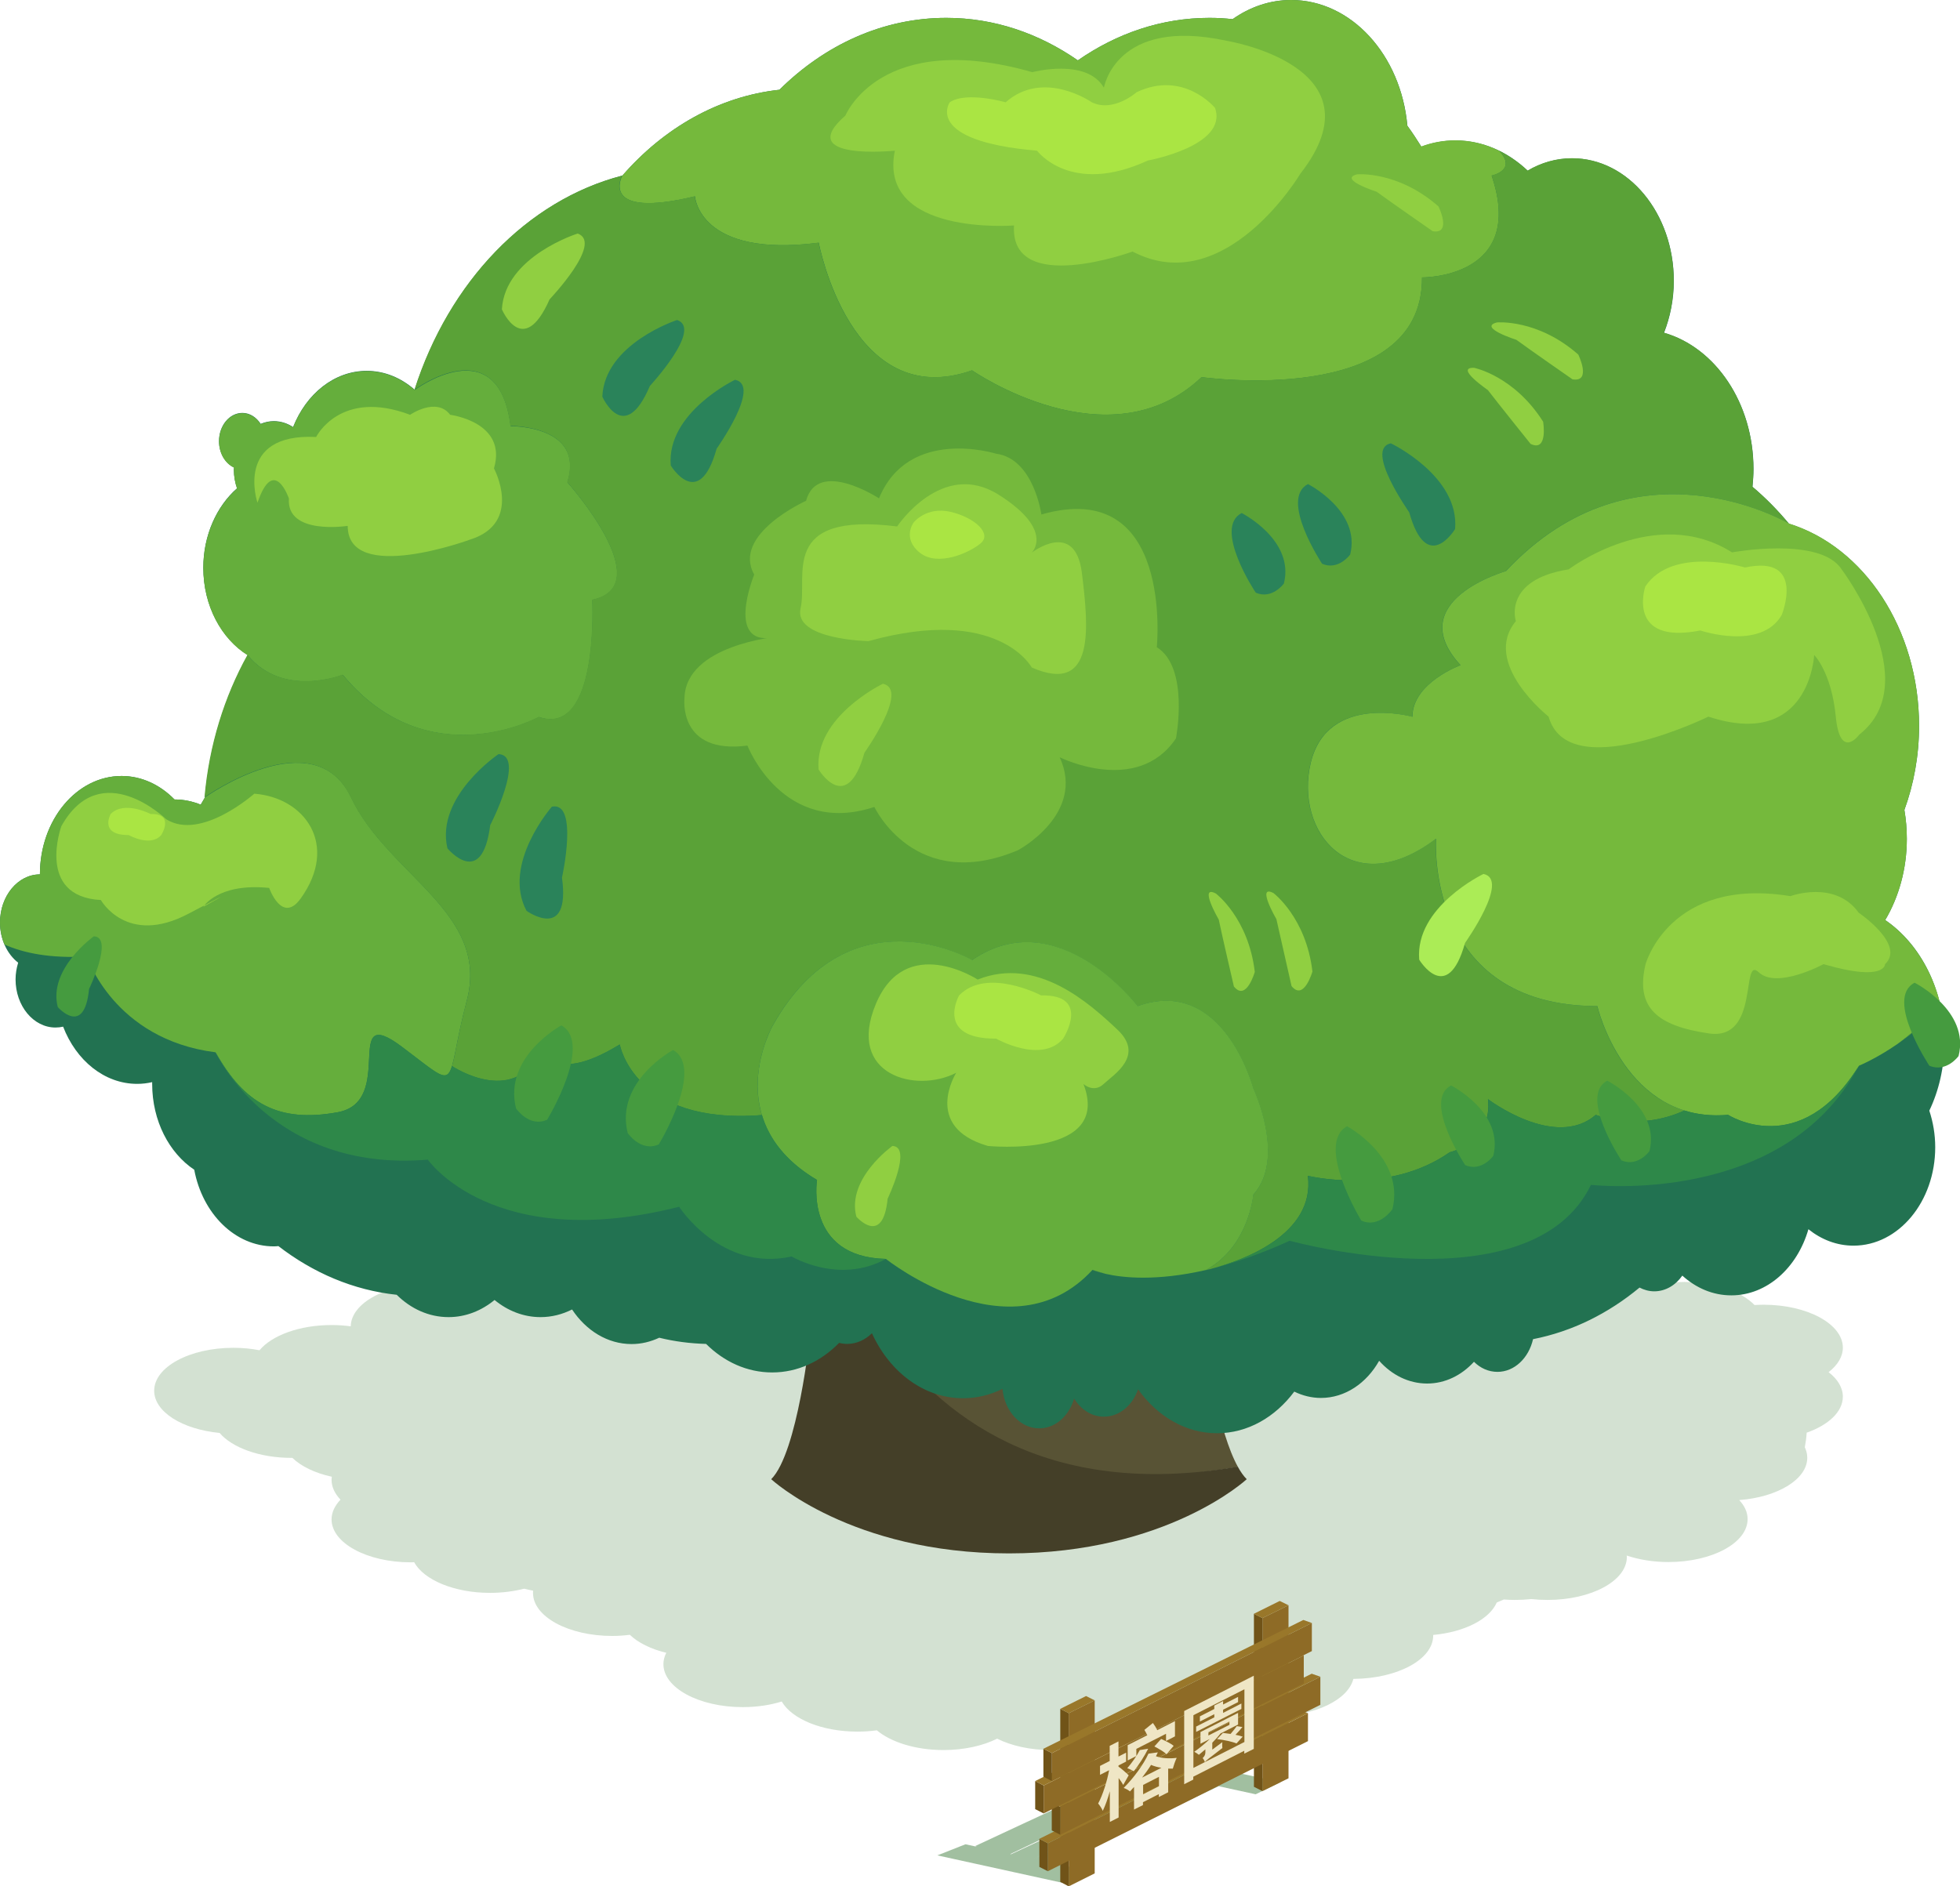 <?xml version="1.0" encoding="iso-8859-1"?>
<!-- Generator: Adobe Illustrator 24.0.3, SVG Export Plug-In . SVG Version: 6.00 Build 0)  -->
<svg version="1.1" id="&#x5716;&#x5C64;_1" xmlns="http://www.w3.org/2000/svg" xmlns:xlink="http://www.w3.org/1999/xlink" x="0px"
	 y="0px" viewBox="0 0 136.02 130.93" enable-background="new 0 0 136.02 130.93" xml:space="preserve">
<g>
	<path fill="#94C93D" d="M91.09,70.98l-19.39-9.7l-19.33,9.67c6.07-0.98,12.54-1.51,19.28-1.51C78.44,69.44,84.97,69.99,91.09,70.98
		z"/>
	<g opacity="0.5">
		<polygon fill="#458143" points="129.87,98.25 129.87,98.25 129.87,98.25 		"/>
		<path opacity="0.48" fill="#458143" d="M99.46,113.53c0-0.02,0-0.03,0-0.05c2.17-0.2,3.91-1.09,4.41-2.25l0.49-0.21
			c0.25,0.02,0.51,0.03,0.78,0.03c0.39,0,0.77-0.02,1.13-0.06c0.37,0.04,0.74,0.06,1.13,0.06c3.04,0,5.5-1.33,5.5-2.98
			c0-0.03-0.01-0.06-0.01-0.1c0.84,0.28,1.83,0.45,2.89,0.45c3.04,0,5.5-1.33,5.5-2.98c0-0.48-0.21-0.92-0.58-1.32
			c2.67-0.21,4.72-1.44,4.72-2.94c0-0.25-0.06-0.49-0.17-0.73c0.06-0.33,0.11-0.67,0.13-1.01c1.51-0.53,2.51-1.45,2.51-2.5
			c0-0.63-0.37-1.22-0.99-1.7c0.62-0.48,0.99-1.07,0.99-1.7c0-1.64-2.46-2.98-5.5-2.98c-0.21,0-0.42,0.01-0.63,0.02
			c-0.92-0.95-2.75-1.6-4.87-1.6c-0.38,0-0.75,0.02-1.11,0.06L90.15,77.94c-5.13-0.72-10.6-1.12-16.3-1.12
			c-5.65,0-11.08,0.39-16.16,1.1L31.54,89.26c-0.53-0.09-1.1-0.15-1.7-0.15c-3.02,0-5.47,1.32-5.5,2.95
			c-0.43-0.06-0.87-0.09-1.33-0.09c-2.23,0-4.14,0.72-5,1.75c-0.57-0.11-1.17-0.17-1.81-0.17c-3.04,0-5.5,1.33-5.5,2.98
			c0,1.47,1.96,2.68,4.54,2.93c0.87,1.02,2.78,1.73,4.99,1.73c0.02,0,0.04,0,0.06,0c0.61,0.59,1.58,1.06,2.74,1.31
			c-0.01,0.07-0.02,0.14-0.02,0.22c0,0.49,0.23,0.96,0.62,1.37c-0.39,0.41-0.62,0.88-0.62,1.37c0,1.64,2.46,2.98,5.5,2.98
			c0.08,0,0.15,0,0.23-0.01c0.67,1.23,2.78,2.13,5.27,2.13c0.85,0,1.65-0.11,2.37-0.29c0.2,0.05,0.41,0.1,0.62,0.14
			c-0.01,0.05-0.01,0.1-0.01,0.16c0,1.64,2.46,2.98,5.5,2.98c0.42,0,0.82-0.03,1.22-0.08c0.57,0.55,1.46,0.99,2.53,1.25
			c-0.13,0.25-0.2,0.52-0.2,0.79c0,1.64,2.46,2.98,5.5,2.98c0.99,0,1.91-0.14,2.71-0.39c0.7,1.21,2.78,2.09,5.25,2.09
			c0.47,0,0.91-0.03,1.35-0.09c0.98,0.82,2.68,1.37,4.63,1.37c1.43,0,2.74-0.3,3.72-0.79c0.98,0.49,2.28,0.79,3.71,0.79
			c1.58,0,3-0.36,4-0.94c0.43-0.01,0.87-0.02,1.3-0.04c1.01,0.6,2.45,0.98,4.06,0.98c2.67,0,4.9-1.03,5.39-2.4
			c0.27,0.02,0.54,0.04,0.81,0.04c2.79,0,5.09-1.13,5.45-2.58c0.02,0,0.04,0,0.05,0C97,116.5,99.46,115.17,99.46,113.53z"/>
	</g>
	<path opacity="0.5" fill="#458143" d="M87.14,124.54l1.74-0.84l-8.96-1.94l-1.95,0.77l1.17,0.26l-11.46,5.34l0.11,0.05L67,128.01
		l-1.95,0.77l9.16,2.01l1.74-0.84l-2.71-0.59l11.33-5.38L87.14,124.54z M81.45,123.29l0.21,0.05l-11.49,5.36l-0.06-0.01
		L81.45,123.29z M71.71,129.03L71.71,129.03l11.33-5.39l0.15,0.03L71.71,129.03z"/>
	<g>
		<g>
			<polygon fill="#8E6B26" points="75.97,118.02 75.97,130.03 74.17,130.93 74.17,118.91 			"/>
			<polygon fill="#705318" points="73.58,118.61 73.58,130.62 74.17,130.93 74.17,118.91 			"/>
			<polygon fill="#99772A" points="73.58,118.61 75.37,117.72 75.97,118.02 74.17,118.91 			"/>
		</g>
		<g>
			<polygon fill="#8E6B26" points="89.42,111.42 89.42,123.43 87.61,124.32 87.61,112.31 			"/>
			<polygon fill="#705318" points="87.02,112.01 87.02,124.02 87.61,124.32 87.61,112.31 			"/>
			<polygon fill="#99772A" points="87.02,112.01 88.81,111.12 89.42,111.42 87.61,112.31 			"/>
		</g>
		<g>
			<polygon fill="#8E6B26" points="90.77,118.91 90.77,120.85 72.72,129.88 72.72,127.94 			"/>
			<polygon fill="#705318" points="72.13,127.63 72.13,129.58 72.72,129.88 72.72,127.94 			"/>
			<polygon fill="#99772A" points="72.13,127.63 90.17,118.69 90.77,118.91 72.72,127.94 			"/>
		</g>
		<g>
			<polygon fill="#8E6B26" points="91.63,116.38 91.63,118.33 73.58,127.35 73.58,125.41 			"/>
			<polygon fill="#705318" points="72.99,125.11 72.99,127.05 73.58,127.35 73.58,125.41 			"/>
			<polygon fill="#99772A" points="72.99,125.11 91.03,116.17 91.63,116.38 73.58,125.41 			"/>
		</g>
		<g>
			<polygon fill="#8E6B26" points="90.48,114.9 90.48,116.84 72.43,125.87 72.43,123.93 			"/>
			<polygon fill="#705318" points="71.84,123.62 71.84,125.57 72.43,125.87 72.43,123.93 			"/>
			<polygon fill="#99772A" points="71.84,123.62 89.88,114.68 90.48,114.9 72.43,123.93 			"/>
		</g>
		<g>
			<polygon fill="#8E6B26" points="91.04,112.65 91.04,114.6 73,123.62 73,121.68 			"/>
			<polygon fill="#705318" points="72.41,121.38 72.41,123.32 73,123.62 73,121.68 			"/>
			<polygon fill="#99772A" points="72.41,121.38 90.45,112.44 91.04,112.65 73,121.68 			"/>
		</g>
		<g>
			<path fill="#EFE6C5" d="M77.95,123.89c-0.07-0.13-0.19-0.31-0.32-0.48v2.74l-0.61,0.31v-2.13c-0.14,0.51-0.31,0.99-0.49,1.36
				c-0.06-0.16-0.22-0.39-0.32-0.51c0.33-0.61,0.62-1.56,0.76-2.31l-0.63,0.32v-0.62l0.67-0.34v-1.05l0.61-0.31v1.05l0.53-0.27v0.62
				l-0.53,0.27v0.08c0.18,0.11,0.61,0.5,0.71,0.6L77.95,123.89z M80.35,121.63c-0.04,0.09-0.08,0.18-0.13,0.27
				c0.39,0.14,0.94,0.18,1.44,0.11c-0.1,0.21-0.22,0.56-0.27,0.75c-0.1,0-0.21,0-0.32,0v1.64l-0.65,0.33v-0.2l-1.1,0.56v0.2
				l-0.62,0.31v-1.57c-0.1,0.11-0.19,0.21-0.28,0.31c-0.1-0.08-0.3-0.2-0.44-0.24c0.72-0.72,1.38-1.63,1.72-2.38L80.35,121.63z
				 M79.68,121.38c-0.26,0.52-0.66,1.14-1,1.56c-0.1-0.06-0.32-0.17-0.45-0.21c0.32-0.37,0.66-0.85,0.87-1.26L79.68,121.38z
				 M78.85,121.89l-0.59,0.3v-1.06l1.36-0.69c-0.06-0.13-0.14-0.26-0.2-0.37l0.59-0.48c0.11,0.15,0.23,0.34,0.3,0.5l1.23-0.63v1.06
				l-0.62,0.32v-0.5l-2.06,1.05V121.89z M80.6,122.7c-0.27-0.04-0.51-0.11-0.72-0.2c-0.18,0.3-0.4,0.59-0.62,0.88L80.6,122.7z
				 M80.43,123.98v-0.65l-1.1,0.56v0.65L80.43,123.98z M80.58,120.7c0.29,0.13,0.68,0.31,0.87,0.48l-0.5,0.58
				c-0.16-0.17-0.55-0.39-0.84-0.54L80.58,120.7z"/>
			<path fill="#EFE6C5" d="M87.01,116.31v5.08l-0.66,0.33v-0.2l-3.54,1.8v0.2l-0.63,0.32v-5.08L87.01,116.31z M86.36,120.91v-3.66
				l-3.54,1.8v3.66L86.36,120.91z M84.83,120.92c-0.02,0.13-0.01,0.32,0,0.41c-0.96,0.73-1.13,0.87-1.22,0.97
				c-0.02-0.09-0.1-0.23-0.15-0.27c0.08-0.08,0.19-0.2,0.19-0.41v-0.2c-0.15,0.13-0.31,0.26-0.45,0.38
				c-0.07-0.06-0.23-0.17-0.32-0.21c0.37-0.26,0.76-0.58,1.08-0.89l-0.65,0.33v-0.81l2.61-1.33v0.81l-1.22,0.62
				c-0.16,0.21-0.36,0.43-0.57,0.64v0.48L84.83,120.92z M86.16,118.61l-3.15,1.6v-0.37l1.26-0.64v-0.22l-1,0.51v-0.36l1-0.51v-0.24
				l0.61-0.31v0.24l1.04-0.53v0.36l-1.04,0.53v0.22l1.27-0.65V118.61z M83.86,120.46l1.46-0.74v-0.23l-1.46,0.74V120.46z
				 M86.22,119.87c-0.15,0.19-0.31,0.37-0.48,0.54c0.2,0.04,0.37,0.08,0.5,0.13l-0.43,0.47c-0.28-0.12-0.88-0.25-1.35-0.3l0.41-0.43
				c0.16,0.02,0.34,0.04,0.53,0.07c0.16-0.19,0.32-0.39,0.43-0.54L86.22,119.87z"/>
		</g>
	</g>
	<path fill="#585335" d="M85.91,101.82c-1.36-2.46-2.06-7.54-2.06-7.54l-13.82-0.79L61.11,94C65.17,99.79,72.54,104.12,85.91,101.82
		z"/>
	<path fill="#443F28" d="M61.11,92.44l-4.9,0.28c0,0-0.85,8.11-2.69,9.95c0,0,5.53,5.15,16.5,5.15c10.97,0,16.5-5.15,16.5-5.15
		c-0.22-0.22-0.43-0.52-0.62-0.87C72.53,104.11,65.17,98.23,61.11,92.44z"/>
	<g>
		<path fill="#227251" d="M134.94,72.33c0-3.63-1.66-6.8-4.11-8.47c0.94-1.59,1.5-3.54,1.5-5.64c0-0.69-0.06-1.36-0.17-2
			c0.65-1.78,1.02-3.76,1.02-5.83c0-6.76-3.84-12.43-9.03-14.04c-0.78-0.94-1.63-1.8-2.53-2.56c0.04-0.41,0.07-0.82,0.07-1.23
			c0-4.6-2.65-8.44-6.21-9.46c0.43-1.1,0.68-2.32,0.68-3.61c0-4.69-3.16-8.5-7.06-8.5c-1.1,0-2.15,0.31-3.08,0.86
			c-1.38-1.31-3.12-2.1-5.01-2.1c-0.83,0-1.62,0.15-2.37,0.43c-0.31-0.5-0.63-0.98-0.97-1.45C97.23,3.82,93.78,0,89.6,0
			c-1.48,0-2.87,0.49-4.06,1.33c-0.53-0.06-1.07-0.09-1.61-0.09c-3.33,0-6.44,1.08-9.13,2.95c-2.69-1.87-5.8-2.95-9.13-2.95
			c-4.4,0-8.43,1.87-11.58,4.99c-4.21,0.46-8.01,2.64-10.9,5.96c-6.62,1.72-12.02,7.39-14.41,14.86c-0.94-0.82-2.08-1.31-3.33-1.31
			c-2.26,0-4.2,1.6-5.11,3.9c-0.4-0.26-0.85-0.41-1.34-0.41c-0.32,0-0.62,0.07-0.91,0.19c-0.3-0.46-0.75-0.76-1.27-0.76
			c-0.9,0-1.62,0.88-1.62,1.96c0,0.83,0.43,1.54,1.04,1.82c0,0.05-0.01,0.09-0.01,0.14c0,0.47,0.08,0.91,0.22,1.31
			c-1.41,1.24-2.34,3.25-2.34,5.51c0,2.65,1.26,4.94,3.09,6.07c-1.6,2.88-2.66,6.25-2.98,9.88c-0.1,0.17-0.19,0.33-0.29,0.5
			c-0.57-0.23-1.17-0.36-1.8-0.36c-0.01,0-0.01,0-0.02,0c-0.99-1.01-2.27-1.63-3.67-1.63c-3.13,0-5.67,3.06-5.67,6.83
			c-1.53,0-2.77,1.5-2.77,3.34c0,1.17,0.5,2.2,1.26,2.79c-0.11,0.36-0.18,0.75-0.18,1.16c0,1.84,1.24,3.34,2.77,3.34
			c0.18,0,0.36-0.02,0.53-0.06c0.9,2.34,2.86,3.97,5.14,3.97c0.35,0,0.7-0.04,1.04-0.12c0,0.04,0,0.08,0,0.12
			c0,2.57,1.18,4.8,2.92,5.96c0.57,3.05,2.83,5.32,5.53,5.32c0.1,0,0.21-0.01,0.31-0.02c2.41,1.86,5.2,3.06,8.21,3.38
			c0.98,0.97,2.23,1.55,3.6,1.55c1.18,0,2.28-0.44,3.19-1.19c0.91,0.75,2.01,1.19,3.19,1.19c0.78,0,1.51-0.19,2.19-0.53
			c0.97,1.46,2.46,2.4,4.13,2.4c0.68,0,1.32-0.16,1.92-0.44c1.05,0.26,2.14,0.4,3.25,0.43c1.25,1.24,2.84,1.98,4.59,1.98
			c1.77,0,3.39-0.77,4.64-2.05c0.18,0.04,0.36,0.07,0.56,0.07c0.65,0,1.25-0.28,1.72-0.74c1.23,2.69,3.6,4.51,6.32,4.51
			c0.97,0,1.89-0.23,2.74-0.65c0.14,1.54,1.23,2.74,2.55,2.74c1.12,0,2.07-0.86,2.42-2.07c0.47,0.77,1.22,1.26,2.07,1.26
			c1.07,0,1.98-0.78,2.37-1.9c1.32,1.86,3.29,3.05,5.48,3.05c2.13,0,4.04-1.12,5.36-2.89c0.57,0.28,1.2,0.44,1.85,0.44
			c1.68,0,3.17-1.03,4.04-2.58c0.87,0.98,2.04,1.58,3.33,1.58c1.25,0,2.39-0.57,3.25-1.51c0.44,0.44,1.01,0.7,1.63,0.7
			c1.18,0,2.17-0.96,2.47-2.27c2.71-0.53,5.22-1.78,7.39-3.58c0.31,0.16,0.66,0.26,1.02,0.26c0.78,0,1.48-0.42,1.95-1.09
			c0.95,0.86,2.12,1.37,3.4,1.37c2.48,0,4.58-1.92,5.35-4.59c0.9,0.72,1.97,1.14,3.13,1.14c3.13,0,5.67-3.06,5.67-6.83
			c0-0.9-0.15-1.75-0.41-2.54C134.55,75.71,134.94,74.08,134.94,72.33z"/>
		<path fill="#65AE3C" d="M23.43,77.2c4.11-0.75,0.23-7.71,4.45-4.55c4.22,3.17,2.91,2.88,4.52-3.22c1.6-6.1-5.46-8.67-8.03-14.08
			s-10.15,0-10.15,0c-0.1,0.17-0.19,0.33-0.29,0.5c-0.57-0.23-1.17-0.36-1.8-0.36c-0.01,0-0.01,0-0.02,0
			c-0.99-1.01-2.27-1.63-3.67-1.63c-3.13,0-5.67,3.06-5.67,6.83c-1.53,0-2.77,1.5-2.77,3.34c0,0.55,0.12,1.07,0.31,1.53
			c1.35,0.6,3.19,0.97,5.72,0.83c0,0,1.85,5.75,8.93,6.65C16.94,76.6,19.32,77.95,23.43,77.2z"/>
		<path fill="#65AE3C" d="M23.79,46.84c5.94,7.17,13.61,2.93,13.61,2.93c4.21,1.45,3.71-8.13,3.71-8.13
			c4.7-0.99-1.73-8.16-1.73-8.16c1.24-3.96-3.94-3.9-3.94-3.9c-0.85-6.82-6.66-2.51-6.66-2.51c-0.94-0.82-2.08-1.31-3.33-1.31
			c-2.26,0-4.2,1.6-5.11,3.9c-0.4-0.26-0.85-0.41-1.34-0.41c-0.32,0-0.62,0.07-0.91,0.19c-0.3-0.46-0.75-0.76-1.27-0.76
			c-0.9,0-1.62,0.88-1.62,1.96c0,0.83,0.43,1.54,1.04,1.82c0,0.05-0.01,0.09-0.01,0.14c0,0.47,0.08,0.91,0.22,1.31
			c-1.41,1.24-2.34,3.25-2.34,5.51c0,2.65,1.26,4.94,3.09,6.07C19.68,48.49,23.79,46.84,23.79,46.84z"/>
		<path fill="#75B93C" d="M48.23,13.63c0,0,0.27,4.29,8.59,3.22c0,0,2.22,11.82,10.64,8.86c0,0,9.49,6.59,15.93,0.47
			c0,0,15.36,2.17,15.3-6.92c0,0,7.25,0.08,4.83-7.07c0,0,1.81-0.37,0.51-1.73c-0.93-0.46-1.95-0.72-3.03-0.72
			c-0.83,0-1.62,0.15-2.37,0.43c-0.31-0.5-0.63-0.98-0.97-1.45C97.23,3.82,93.78,0,89.6,0c-1.48,0-2.87,0.49-4.06,1.33
			c-0.53-0.06-1.07-0.09-1.61-0.09c-3.33,0-6.44,1.08-9.13,2.95c-2.69-1.87-5.8-2.95-9.13-2.95c-4.4,0-8.43,1.87-11.58,4.99
			c-4.21,0.46-8.01,2.64-10.9,5.96C43.18,12.2,41.52,15.24,48.23,13.63z"/>
		<path fill="#5AA237" d="M90.76,81.61c0,0,5.52,1.39,9.84-1.63c0,0,2.99-0.69,2.66-3.69c0,0,4.65,3.54,7.48,1.09
			c0,0,2.88,1.2,6.15-0.3c-4.7-1.46-6.05-7.25-6.05-7.25c-11.99,0-11.19-11.62-11.19-11.62c-5.87,4.46-9.86-0.47-8.69-5.29
			c1.17-4.82,7.05-3.17,7.05-3.17c0-2.35,3.34-3.58,3.34-3.58c-4.12-4.46,3.15-6.53,3.15-6.53c8.99-9.62,19.64-3.3,19.64-3.3
			c-0.78-0.94-1.63-1.8-2.53-2.56c0.04-0.41,0.07-0.82,0.07-1.23c0-4.6-2.65-8.44-6.21-9.46c0.43-1.1,0.68-2.32,0.68-3.61
			c0-4.69-3.16-8.5-7.06-8.5c-1.1,0-2.15,0.31-3.08,0.86c-0.6-0.57-1.27-1.03-1.99-1.39c1.31,1.36-0.51,1.73-0.51,1.73
			c2.42,7.15-4.83,7.07-4.83,7.07c0.06,9.09-15.3,6.92-15.3,6.92c-6.44,6.12-15.93-0.47-15.93-0.47
			c-8.42,2.96-10.64-8.86-10.64-8.86c-8.32,1.08-8.59-3.22-8.59-3.22c-6.71,1.61-5.05-1.43-5.05-1.43
			c-6.62,1.72-12.02,7.39-14.41,14.86c0,0,5.8-4.31,6.66,2.51c0,0,5.18-0.05,3.94,3.9c0,0,6.43,7.17,1.73,8.16
			c0,0,0.5,9.58-3.71,8.13c0,0-7.67,4.24-13.61-2.93c0,0-4.11,1.65-6.6-1.36c-1.6,2.88-2.66,6.25-2.98,9.88c0,0,7.58-5.41,10.15,0
			S34,63.33,32.4,69.43c-0.61,2.32-0.8,3.8-1.03,4.57c0,0,4.62,3.1,6.35-1.5c0,0,0.3,3.05,5.29,0c0,0,1,5.6,9.86,4.9
			c-0.96-3.21,0.76-6.23,0.76-6.23c5.34-9.47,13.83-4.53,13.83-4.53c5.94-4.07,11.48,3.2,11.48,3.2c5.96-2.15,8.03,5.71,8.03,5.71
			s2.29,4.83,0,7.38c0,0-0.29,3.59-3.3,5.23c0.19-0.04,0.39-0.09,0.59-0.15C86.06,87.52,91.29,85.75,90.76,81.61z"/>
		<path fill="none" d="M131.65,72.48c-1.48,1.01-2.66,1.5-2.66,1.5S129.99,73.69,131.65,72.48z"/>
		<path fill="#75B93C" d="M130.83,63.86c0.94-1.59,1.5-3.54,1.5-5.64c0-0.69-0.06-1.36-0.17-2.01c0.65-1.78,1.02-3.76,1.02-5.83
			c0-6.76-3.84-12.43-9.03-14.04c0,0-10.65-6.32-19.64,3.3c0,0-7.27,2.06-3.15,6.53c0,0-3.34,1.22-3.34,3.58
			c0,0-5.87-1.65-7.05,3.17c-1.17,4.82,2.82,9.75,8.69,5.29c0,0-0.8,11.62,11.19,11.62c0,0,1.92,8.18,9.08,7.55
			c0,0,4.99,3.22,9.08-3.41c0,0,1.18-0.48,2.66-1.5c0.84-0.62,1.86-1.47,3.01-2.66C134.09,67.27,132.69,65.14,130.83,63.86z"/>
		<path fill="#5AA237" d="M131.65,72.48c0.96-0.66,2.04-1.54,3.01-2.66C133.51,71.01,132.5,71.86,131.65,72.48z"/>
		<path fill="#75B93C" d="M53.96,44.19c0,0-6.39,0.57-6.46,4.28c0,0-0.46,3.91,4.37,3.28c0,0,2.46,6.35,8.81,4.26
			c0,0,2.82,6.02,9.97,3c0,0,4.71-2.51,2.89-6.45c0,0,5.37,2.69,8.07-1.31c0,0,0.95-4.9-1.33-6.33c0,0,1.2-11.85-8.01-9.21
			c0,0-0.53-3.88-3.15-4.22c0,0-6.06-1.91-8.12,3.1c0,0-4.26-2.79-5.06,0.17c0,0-5.17,2.32-3.6,5.12
			C52.35,39.87,50.19,45.1,53.96,44.19z"/>
		<path fill="none" d="M76.73,88.41c3.22,0.89,5.43,0.56,6.95-0.27C80.24,88.94,77.91,88.68,76.73,88.41z"/>
		<path fill="#5AA237" d="M76.73,88.41c-0.3-0.08-0.6-0.17-0.92-0.28C75.81,88.14,76.12,88.28,76.73,88.41z"/>
		<path fill="#65AE3C" d="M86.98,82.92c2.29-2.55,0-7.38,0-7.38s-2.07-7.85-8.03-5.71c0,0-5.53-7.27-11.48-3.2
			c0,0-8.49-4.94-13.83,4.53c0,0-3.82,6.67,3.06,10.74c0,0-0.88,5.35,4.78,5.48c0,0,8.67,6.91,14.34,0.76
			c0.31,0.1,0.62,0.19,0.92,0.28c1.18,0.27,3.51,0.52,6.95-0.27C86.68,86.51,86.98,82.92,86.98,82.92z"/>
		<path fill="#90CF41" d="M58.67,8.02c0,0,2.45-6.02,12.97-3.01c0,0,3.76-1.01,4.97,1.08c0,0,0.81-4.93,8.51-3.26
			c0,0,10.95,1.77,5.12,9.23c0,0-5.22,8.76-11.64,5.4c0,0-8.52,3.11-8.23-1.81c0,0-9.47,0.74-8.27-5.19
			C62.09,10.46,55.04,11.18,58.67,8.02z"/>
		<path fill="#90CF41" d="M67.85,67.99c0,0-5-3.26-7.07,1.7c-2.07,4.96,2.82,6.21,5.58,4.77c0,0-2.38,3.76,2.2,5.08
			c0,0,8.62,0.87,6.63-4.3c0,0,0.71,0.65,1.4,0c0.69-0.65,2.89-1.97,0.94-3.79C75.58,69.62,71.97,66.35,67.85,67.99z"/>
		<path fill="#90CF41" d="M108.86,39.52c0,0,5.99-4.55,11.34-1.18c0,0,6.1-1.13,7.6,1.17c0,0,5.88,7.81,1.24,11.47
			c0,0-1.34,1.85-1.64-1.24s-1.5-4.28-1.5-4.28s-0.3,6.6-7.34,4.28c0,0-9.74,4.79-11.09,0c0,0-4.69-3.71-2.27-6.63
			C105.19,43.12,104.27,40.24,108.86,39.52z"/>
		<path fill="#90CF41" d="M21.94,30.33c0,0,1.66-3.37,6.52-1.54c0,0,1.83-1.26,2.78,0c0,0,3.99,0.5,3.04,3.72
			c0,0,2.03,3.78-1.65,4.94c0,0-8.5,3.13-8.5-0.95c0,0-4.27,0.67-4.08-1.9c0,0-1.04-3.04-2.18,0.29
			C17.86,34.89,16.24,30.05,21.94,30.33z"/>
		<path fill="#90CF41" d="M40.09,16.21c0,0-5.05,1.58-5.26,5.26c0,0,1.47,3.47,3.31-0.69C38.14,20.77,41.89,16.85,40.09,16.21z"/>
		<path fill="#2A835A" d="M46.99,22.21c0,0-5.03,1.64-5.19,5.32c0,0,1.52,3.45,3.3-0.74C45.09,26.79,48.79,22.82,46.99,22.21z"/>
		<path fill="#2A835A" d="M51.01,26.36c0,0-4.77,2.28-4.46,5.95c0,0,1.95,3.23,3.18-1.16C49.72,31.15,52.88,26.74,51.01,26.36z"/>
		<path fill="#2A835A" d="M96.52,30.77c0,0,4.78,2.28,4.46,5.95c0,0-1.95,3.23-3.18-1.15C97.81,35.56,94.66,31.15,96.52,30.77z"/>
		<path fill="#2A835A" d="M34.6,52.34c0,0-4.39,2.95-3.55,6.54c0,0,2.4,2.91,2.97-1.61C34.03,57.27,36.5,52.44,34.6,52.34z"/>
		<path fill="#2A835A" d="M38.3,55.99c0,0-3.49,3.98-1.76,7.23c0,0,3.07,2.2,2.46-2.31C39.01,60.9,40.17,55.6,38.3,55.99z"/>
		<path fill="#ABEC56" d="M102.95,60.66c0,0-4.77,2.28-4.46,5.95c0,0,1.95,3.23,3.18-1.16C101.66,65.45,104.82,61.04,102.95,60.66z"
			/>
		<path fill="#90CF41" d="M61.27,47.46c0,0-4.77,2.28-4.46,5.95c0,0,1.95,3.23,3.18-1.16C59.98,52.25,63.14,47.84,61.27,47.46z"/>
		<path fill="#90CF41" d="M61.93,79.54c0,0-3.19,2.27-2.5,4.91c0,0,1.84,2.11,2.17-1.25C61.6,83.2,63.34,79.58,61.93,79.54z"/>
		<path fill="#459B3F" d="M6.51,64.99c0,0-3.19,2.27-2.5,4.91c0,0,1.84,2.11,2.17-1.25C6.18,68.65,7.92,65.03,6.51,64.99z"/>
		<path fill="#AAE543" d="M75.77,7.1c0,0-3.34-2.33-5.98,0c0,0-2.72-0.78-3.88,0c0,0-1.86,2.68,6.06,3.36c0,0,2.33,3.16,7.69,0.68
			c0,0,5.59-1.01,4.66-3.65c0,0-2.17-2.64-5.44-1.09C78.88,6.4,77.27,7.83,75.77,7.1z"/>
		<path fill="#90CF41" d="M114.2,66.92c0,0,1.67-6.08,10.05-4.72c0,0,3.09-1.15,4.74,1.15c0,0,3.27,2.21,1.83,3.57
			c0,0,0.03,1.26-4.27,0c0,0-3.25,1.76-4.5,0.56c-1.26-1.19,0.11,4.77-3.45,4.25C115.04,71.21,113.47,69.97,114.2,66.92z"/>
		<path fill="#90CF41" d="M62.26,36.54c0,0,3.1-4.68,7.03-2.21c3.93,2.47,2.31,4.03,2.31,4.03s3.01-2.34,3.48,1.4
			c0.46,3.74,0.96,8.51-3.48,6.57c0,0-2.31-4.34-11.33-1.83c0,0-5.23-0.1-4.71-2.29C56.08,40.02,54.01,35.51,62.26,36.54z"/>
		<path fill="#AAE543" d="M66.56,69.09c0,0-1.7,3.02,2.57,3c0,0,3.13,1.78,4.65,0c0,0,1.98-3.07-1.53-3
			C72.26,69.09,68.49,67.11,66.56,69.09z"/>
		<path fill="#AAE543" d="M114.18,40.71c0,0-1.36,4.07,3.82,3.05c0,0,4.21,1.43,5.65-1.08c0,0,1.7-4.2-2.55-3.29
			C121.11,39.39,116.07,37.86,114.18,40.71z"/>
		<path fill="#90CF41" d="M11.53,56.86c0,0-4.53-4.41-7.27,0.48c0,0-1.79,4.89,2.74,5.13c0,0,1.79,3.22,6.08,0.95
			s1.03-0.48,1.03-0.48s1-1.67,4.57-1.31c0,0,0.89,2.54,2.19,0.73c2.68-3.74,0.26-7.01-3.22-7.27
			C17.65,55.08,13.95,58.39,11.53,56.86z"/>
		<path fill="#2E8849" d="M43.01,72.49c-4.99,3.05-5.29,0-5.29,0c-1.74,4.6-6.35,1.5-6.35,1.5c-0.38,1.25-0.87,0.62-3.48-1.34
			c-4.22-3.17-0.35,3.8-4.45,4.55s-6.49-0.6-8.46-4.15c0,0,3.82,8.35,14.71,7.44c0,0,4.54,6.54,17.44,3.27c0,0,2.91,4.54,7.81,3.45
			c0,0,3.27,1.97,6.54,0.17c-5.66-0.12-4.78-5.48-4.78-5.48c-2.25-1.33-3.35-2.95-3.82-4.51l0,0
			C44.01,78.09,43.01,72.49,43.01,72.49z"/>
		<path fill="none" d="M84.27,88c-0.2,0.05-0.4,0.1-0.59,0.15C83.67,88.15,83.9,88.1,84.27,88z"/>
		<path fill="#2E8849" d="M119.92,77.38c-1.13,0.1-2.14-0.02-3.02-0.3c-3.27,1.5-6.15,0.3-6.15,0.3c-2.83,2.45-7.48-1.09-7.48-1.09
			c0.33,2.99-2.66,3.69-2.66,3.69c-4.32,3.02-9.84,1.63-9.84,1.63c0.52,4.14-4.7,5.91-6.5,6.39c1.54-0.39,3.28-0.99,5.23-1.88
			c0,0,16.78,4.64,20.91-3.88c0,0,13.43,1.55,18.59-8.27C124.91,80.6,119.92,77.38,119.92,77.38z"/>
		<path fill="#90CF41" d="M102.3,25.53c0,0,2.77,0.55,4.79,3.74c0,0,0.36,2.13-0.87,1.54c0,0-2.32-2.89-2.96-3.73
			C103.26,27.07,100.91,25.48,102.3,25.53z"/>
		<path fill="#90CF41" d="M88.58,63.8c0,0-1.43-2.46-0.2-1.81c0,0,2.26,1.7,2.7,5.44c0,0-0.59,2.08-1.45,1.01"/>
		<path fill="#90CF41" d="M84.38,62.02c0,0,2.26,1.7,2.7,5.44c0,0-0.59,2.08-1.45,1.01c0,0-0.84-3.61-1.05-4.64
			C84.58,63.83,83.15,61.37,84.38,62.02z"/>
		<path fill="#90CF41" d="M103.88,22.38c0,0,2.82-0.26,5.65,2.23c0,0,0.95,1.94-0.4,1.72c0,0-3.04-2.11-3.89-2.74
			C105.24,23.59,102.54,22.73,103.88,22.38z"/>
		<path fill="#90CF41" d="M94.18,12.1c0,0,2.82-0.26,5.65,2.23c0,0,0.95,1.94-0.4,1.72c0,0-3.04-2.11-3.89-2.74
			C95.54,13.31,92.83,12.44,94.18,12.1z"/>
		<path fill="#AAE543" d="M7.68,56.5c0,0-0.83,1.47,1.25,1.46c0,0,1.52,0.86,2.26,0c0,0,0.96-1.5-0.74-1.46
			C10.46,56.5,8.62,55.54,7.68,56.5z"/>
		<path fill="#2A835A" d="M86.17,35.61c0,0,3.69,1.87,2.93,4.89c0,0-0.81,1.13-1.95,0.64C87.14,41.14,84.16,36.64,86.17,35.61z"/>
		<path fill="#2A835A" d="M90.77,33.6c0,0,3.69,1.87,2.93,4.89c0,0-0.81,1.13-1.95,0.64C91.75,39.13,88.77,34.64,90.77,33.6z"/>
		<path fill="#459B3F" d="M100.7,75.34c0,0,3.69,1.87,2.93,4.89c0,0-0.81,1.13-1.95,0.64C101.68,80.87,98.7,76.38,100.7,75.34z"/>
		<path fill="#459B3F" d="M111.54,75.01c0,0,3.69,1.87,2.93,4.89c0,0-0.81,1.13-1.95,0.64C112.52,80.54,109.54,76.05,111.54,75.01z"
			/>
		<path fill="#459B3F" d="M132.87,68.21c0,0,3.85,1.95,3.05,5.09c0,0-0.84,1.17-2.03,0.67C133.89,73.96,130.78,69.29,132.87,68.21z"
			/>
		<path fill="#459B3F" d="M93.48,78.17c0,0,4.04,2.17,3.15,5.76c0,0-0.91,1.35-2.16,0.79C94.47,84.72,91.25,79.43,93.48,78.17z"/>
		<path fill="#459B3F" d="M46.71,72.88c0,0-4.04,2.17-3.15,5.76c0,0,0.91,1.35,2.16,0.79C45.72,79.43,48.93,74.14,46.71,72.88z"/>
		<path fill="#459B3F" d="M38.96,71.17c0,0-4.04,2.17-3.15,5.76c0,0,0.91,1.35,2.16,0.79C37.97,77.72,41.19,72.43,38.96,71.17z"/>
		<path fill="#AAE543" d="M63.41,36.26c0,0,0.89-1.13,2.57-0.73s2.85,1.5,2.1,2.16c-0.75,0.66-3,1.68-4.25,0.67
			C62.58,37.35,63.41,36.26,63.41,36.26z"/>
	</g>
</g>
</svg>
